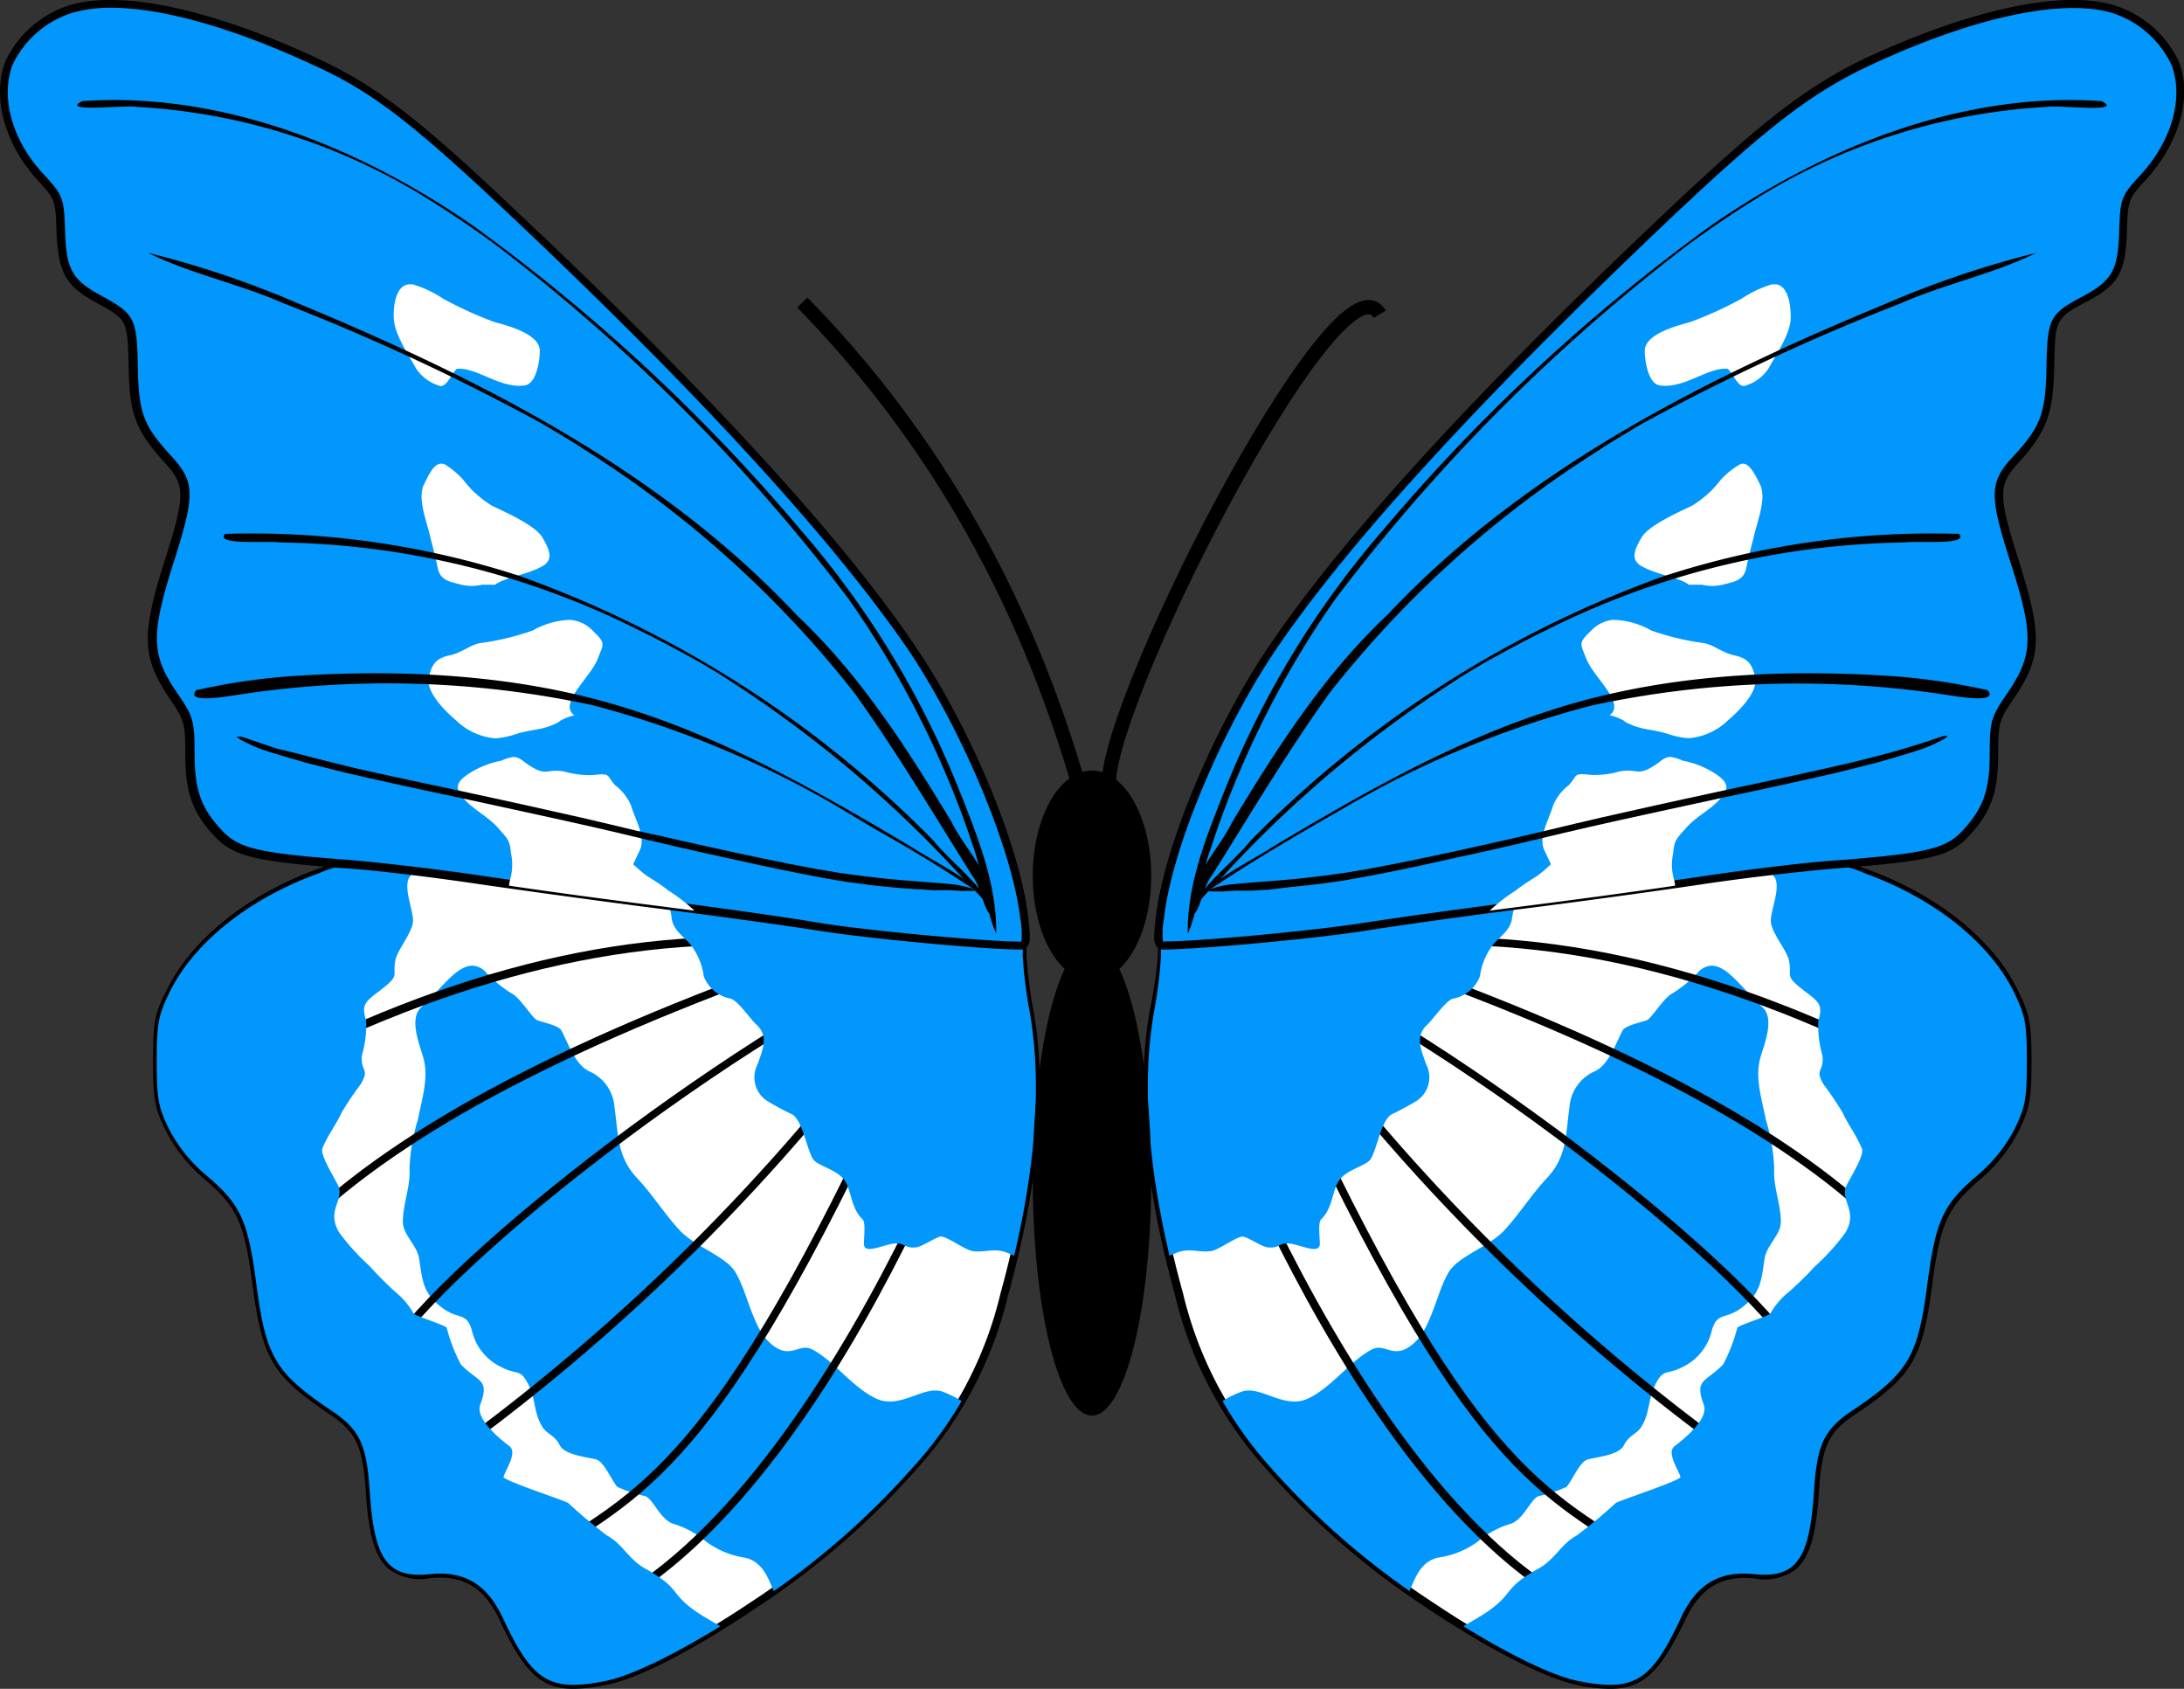 <svg id="Layer_1" data-name="Layer 1" xmlns="http://www.w3.org/2000/svg" viewBox="0 0 154.67 119.58"><rect x="0" y="0" width="154.67" height="119.58" fill="#333333" stroke="none"/><defs><style>.cls-1{fill:#fff;}.cls-2{fill:#0197fd;}.cls-3{fill:none;stroke:#000;stroke-width:1.01px;}</style></defs><title>small-blue-butterfly</title><g id="g3193"><g id="path3409"><path class="cls-1" d="M111.85,119c-2.17-.42-6.15-2.46-10.46-5.34A56.13,56.13,0,0,1,90,103.92a27.59,27.59,0,0,1-6.49-12.28c-2.16-7.79-2.76-14.56-1.79-20.06a31.82,31.82,0,0,0,.48-3.88V66.54L86,66.34c4.16-.23,8.08-.7,25.34-3.07,18.42-2.52,17.9-2.49,20.7-1.48,4.9,1.76,8.84,4.89,10.56,8.39.82,1.67.92,2.22.92,4.93s-.11,3.27-.89,4.86A10.78,10.78,0,0,1,140,83.29c-2.37,2-2.9,3.18-3.48,7.61-.68,5.19-1.35,6.32-5.34,9-2,1.32-2.47,2.38-2.68,5.66-.31,4.84-1.3,6.21-4.25,5.91-2.47-.25-4.08.71-5.19,3.1-2.09,4.5-3.29,5.24-7.2,4.48Z"/><path d="M114,119.58a12,12,0,0,1-2.25-.26h0c-2.19-.43-6.24-2.49-10.57-5.38a56.15,56.15,0,0,1-11.41-9.83,27.94,27.94,0,0,1-6.55-12.39c-2.17-7.84-2.77-14.63-1.79-20.18A31.49,31.49,0,0,0,82,67.7V66.28l4-.22c4.13-.23,8.15-.71,25.32-3.06l1.29-.18c16.76-2.3,16.76-2.3,19.35-1.36l.2.07c5,1.78,9,5,10.71,8.53.84,1.7,1,2.31,1,5.05s-.11,3.34-.92,5a11.08,11.08,0,0,1-2.73,3.41c-2.31,2-2.81,3.08-3.38,7.44-.69,5.27-1.4,6.47-5.46,9.19-1.9,1.27-2.35,2.24-2.56,5.44s-.68,4.72-1.66,5.54a3.68,3.68,0,0,1-2.9.63c-2.34-.24-3.85.67-4.91,2.94C117.61,118.3,116.43,119.58,114,119.58ZM82.52,66.81v.89A32,32,0,0,1,82,71.63c-1,5.47-.37,12.18,1.78,19.94a27.41,27.41,0,0,0,6.43,12.17,55.64,55.64,0,0,0,11.3,9.74c4.27,2.86,8.24,4.89,10.36,5.3h0c3.76.74,4.86,0,6.89-4.32,1.16-2.49,2.9-3.52,5.47-3.26a3.15,3.15,0,0,0,2.48-.5c.84-.71,1.27-2.25,1.46-5.15.22-3.35.77-4.5,2.81-5.87,3.91-2.63,4.55-3.69,5.21-8.8.59-4.49,1.15-5.73,3.57-7.79a10.52,10.52,0,0,0,2.6-3.23c.77-1.56.86-2.09.86-4.74s-.09-3.17-.9-4.8c-1.69-3.43-5.58-6.52-10.4-8.25l-.2-.07c-2.46-.89-2.46-.89-19.08,1.39l-1.29.18C94.21,65.9,90.18,66.39,86,66.61Z"/></g><g id="path3411"><path class="cls-2" d="M121.13,68.38a1.35,1.35,0,0,0-.79.38,9,9,0,0,1-1.92,1.59c-.61.31-1.46,1.78-1.82,1.9s-1.51.38-1.68.7c-.53,1-.93,2.33-1.92,2.88a3,3,0,0,0-1.85,2.56c-.28,2-.18,3.53-1.62,5.05-1.1,1.17-1.93,2.53-3,3.68s-3.24,1.82-3.92,2.94c-.87,1.43-1.2,3.86-2.43,5-1.44,1.33-2.05,0-3,.48-1.5.74-2.88,2.73-4.58,3.5s-3.36-1-4.7-.49a7.79,7.79,0,0,0-1.32.65A26.85,26.85,0,0,0,90,103.92a55.25,55.25,0,0,0,9.82,8.73c.44-1,.79-2.05,2-2.36a6.18,6.18,0,0,0,2.84-1.14,6.44,6.44,0,0,1,2.4-1.28c.87-.38,1.33-1.67,1.88-1.93a9.81,9.81,0,0,0,2-.66c.38-.42.94-1.78,1.49-1.94s2.23-.3,2.57-1,.9-.8,1.2-1.25c.66-1,.5-2,1-3,.62-1.25.78-.69,1.92-1.28a3.8,3.8,0,0,0,2.1-2.56c.37-1.38.93-.78,2.09-1.63,1.36-1,1.42-1.88,1.65-3.46.14-1,1.14-1.69,1.16-2.63,0-1.27-.55-2.53-.47-3.74a13.28,13.28,0,0,0-.6-3.53c-.28-1.47-.8-3-.36-4.44.26-.88,1-2.7.14-3.49-.56-.53-1.05-1.07-1.59-1.63S121.92,68.31,121.13,68.38Z"/></g><g id="path3413"><path d="M113.81,115c-9.47-3.57-17.33-15.48-22.26-24.84-5.28-10-8.62-19.85-8.43-20.37l.37-.17-.1.26h0l.26,0c0,1.49,12.8,37.95,30.35,44.56ZM83.39,69.88l-.09.25Z"/></g><g id="path3415"><path d="M115.5,110c-7.71-4.7-13.29-8.1-27.3-39.68l.51-.23c13.94,31.43,19.45,34.78,27.08,39.43Z"/></g><g id="path3417"><path d="M124.44,104.46A145.06,145.06,0,0,1,89.37,69.65l.46-.32A144.52,144.52,0,0,0,124.76,104Z"/></g><g id="path3419"><path d="M127.92,97.79c-1.29-4.84-19.6-20.27-35.85-28.82l.26-.49c15.1,7.95,34.69,23.76,36.13,29.17Z"/></g><g id="path3421"><path d="M133.18,87.07c-7.15-7-19.4-13.39-37.44-19.58l.18-.53c18.12,6.22,30.44,12.66,37.65,19.71Z"/></g><g id="path3423"><path d="M139.25,78c-14.38-8.12-27.43-11.73-39.88-11l0-.56c12.56-.72,25.71,2.91,40.19,11.09Z"/></g><g id="path3425"><path class="cls-2" d="M128.43,61.16c-.82,0-1.94.13-3.43.3.24.22.45.4.59.54.6.64-.13,2.27-.18,3.12s1.14,2.13,1.29,2.91c.23,1.17-.38,1,1.07,2.12,1.06.8,1.35,1,1,2.15a7.74,7.74,0,0,0,.3,2.46c.11,1.18-.57.89.06,2a23.73,23.73,0,0,1,1.35,2c.41.89,1,1.63,1.38,2.57.22.52-1.07,2.42-1.17,2.8-.25,1,.87,1.68,0,3.15a15.74,15.74,0,0,1-2.15,2.38,25.43,25.43,0,0,1-1.85,1.81A5.36,5.36,0,0,0,125.38,93c-.09.17-2.05.76-2.34,1a12.16,12.16,0,0,1-1,2.6c-1.24,1.3-2.06,1-1.38,2.87.38,1-1.45,2.46-2.06,2.92s.29,1.72.41,2.18c.06.24-4.12,1.61-4.57,1.84a34.17,34.17,0,0,1-2.79,2.32c-1.11.6-1.49,1.67-2.72,2.35-2.43,1.36-1.72,1.68-3.41,2.91-.6.43-1.27.79-1.88,1.16,3.41,2.1,6.42,3.55,8.2,3.89,3.91.76,5.11,0,7.2-4.48,1.11-2.39,2.73-3.36,5.19-3.1,3,.3,3.93-1.06,4.24-5.91.21-3.28.72-4.34,2.69-5.66,4-2.68,4.66-3.8,5.34-9,.58-4.44,1.11-5.6,3.47-7.61A10.82,10.82,0,0,0,142.64,80c.79-1.6.9-2.18.9-4.86s-.11-3.25-.93-4.92c-1.72-3.5-5.66-6.63-10.56-8.39A7.58,7.58,0,0,0,128.43,61.16Z"/></g><g id="path3176"><path class="cls-2" d="M107.35,63.82C93.87,65.65,89.79,66.13,86,66.33l-3.78.21V67.7a31.82,31.82,0,0,1-.48,3.87c-.86,4.85-.49,10.69,1.09,17.35a4.55,4.55,0,0,1,.58-.25c.93-.33,1.63.08,2.46-.11.52-.12,1.8-1.07,2.18-1s1.32.72,1.73.76c.72.08.79-.24,1.29-.28.8-.06,2.33.87,2.4.07,0-.5-.14-1.55.09-1.77.89-.86.76-2.17,1.37-2.88s1.88-.93,2.16-1.42c.46-.8.7-2.61,1.43-3.12a19.55,19.55,0,0,0,1.85-1,2,2,0,0,0,.63-2.56c-.35-1-.82-2,.09-2.82.44-.41,1.27-1.65,1.8-1.83a2.52,2.52,0,0,0,1.92-1.59,4.65,4.65,0,0,1,1-2.32c.46-.49,1.18-1,1.27-1.77A9.36,9.36,0,0,1,107.35,63.82Z"/></g></g><g id="path3429"><path class="cls-2" d="M82.14,64.95c.57-4.94,4.14-13.47,8.07-19.23Q98,34.23,118,15.35c7.06-6.67,10-9,14.14-10.9C139.59,1,145.93-.43,149.57.62A7.32,7.32,0,0,1,154,4.47c.92,2.43,0,5.59-2.26,8.08-1.31,1.41-1.35,1.54-1.42,3.81-.09,2.83-.54,3.64-2.69,4.81s-2.39,1.47-2.46,4.8-.45,4.37-2.45,6.55c-1.58,1.72-1.6,2.53-.15,7.07,1.74,5.47,1.7,6.86-.3,9.75-1,1.5-1.12,1.81-1.12,4,0,2.69-.49,4-2.06,5.7-1.22,1.28-2.65,1.63-8.77,2.11-2.45.19-6.84.71-9.76,1.15s-8.64,1.22-12.71,1.74-9.21,1.23-11.42,1.58c-3.3.52-11.46,1.28-13.95,1.3-.54,0-.57-.18-.36-2Z"/><path d="M82.49,67.23a.71.71,0,0,1-.57-.2c-.25-.28-.22-.77-.06-2.12C82.44,59.9,86,51.4,90,45.56c5.2-7.63,14.57-17.87,27.84-30.42,7.05-6.67,10.11-9,14.22-11C139.53.68,145.95-.72,149.64.35a7.54,7.54,0,0,1,4.66,4c1,2.53,0,5.81-2.32,8.37-1.25,1.36-1.28,1.43-1.35,3.63-.09,2.93-.6,3.83-2.84,5s-2.25,1.31-2.31,4.57S145,30.49,143,32.71c-1.44,1.57-1.56,2.16-.09,6.8,1.76,5.53,1.71,7-.33,10-1,1.45-1.07,1.7-1.07,3.87,0,2.75-.52,4.18-2.14,5.89-1.29,1.36-2.71,1.7-9,2.19-2.44.19-6.81.7-9.74,1.14s-8.65,1.23-12.72,1.74S98.7,65.58,96.5,65.93c-3.28.52-11.52,1.29-14,1.3Zm-.15-.57a.33.33,0,0,0,.16,0c2.45,0,10.64-.78,13.91-1.29,2.2-.35,7.33-1.06,11.43-1.58s9.77-1.3,12.7-1.74,7.33-1,9.78-1.15c6-.47,7.44-.81,8.59-2,1.52-1.61,2-2.89,2-5.51,0-2.28.1-2.63,1.17-4.19,1.93-2.81,2-4.14.26-9.51-1.48-4.64-1.45-5.54.21-7.35,2-2.14,2.32-3.09,2.38-6.37.06-3.43.23-3.76,2.6-5,2.06-1.12,2.46-1.84,2.55-4.57.07-2.34.14-2.53,1.5-4,2.22-2.4,3.09-5.46,2.21-7.79A7,7,0,0,0,149.49.89c-3.57-1-9.84.35-17.21,3.81-4,1.9-7.07,4.23-14.07,10.85C105,28.08,95.62,38.28,90.44,45.88c-3.87,5.67-7.47,14.24-8,19.1a6.09,6.09,0,0,0-.08,1.68Z"/></g><path class="cls-1" d="M125.72,20.13l-.22,0a7.89,7.89,0,0,0-2.13,1,27,27,0,0,1-3.63,1.66c-.8.23-3.29.82-3.26,2.08,0,.53.2,2.3,1.07,2.42,1.75.25,3.44-1.33,4.82-1.17.41.41.77,1.44,1.29,1.17a3,3,0,0,0,1.59-1.21c.51-.91,1.5-2.4,1.56-3.43C126.85,22.06,126.77,20.17,125.72,20.13Zm-2.27,12.7a.48.48,0,0,0-.26.07A5.71,5.71,0,0,0,121.84,34a7.25,7.25,0,0,1-2,1.8c-.86.42-3.1,1.39-3.6,2.28-.31.56-.91,1.49,0,2,1.08.62,2.69.8,3.36,1.32.31,0,.62,0,.93,0a3.18,3.18,0,0,0,1.47,0c.76-.2,1.49-.28,1.67-1.18s.36-1.51.55-2.29c.23-1,.89-2.63.44-3.6C124.48,34,124,32.84,123.45,32.83Zm-9.18,11.05a2.5,2.5,0,0,0-1.57.76c-.93.9-.8.88-.36,2,.52,1.34,2.83,3.16,1.65,4a3.77,3.77,0,0,1,1,.38,1,1,0,0,0,.19.14,5,5,0,0,0,1.32.45c.51.09,1,.18,1.49.31a6,6,0,0,0,1.59.35A4.54,4.54,0,0,0,122.38,51c.66-.56,2.19-2,1.92-3.08-.22-.82-.43-1.3-1.49-1.52-.77-.16-1.41-.71-2.1-.86a18.17,18.17,0,0,1-3.77-.9A5.69,5.69,0,0,0,114.27,43.89Zm4.09,9.71c-.6,0-.67.35-1.55.82s-1,0-2.1.21a6.59,6.59,0,0,1-2,.25c-1.36-.15-.93,0-1.62.73A3.61,3.61,0,0,0,110,57c-.25.94-1.09,2.25-.63,3.2l.47,1c-.33.28-.64.59-1,.83s-1,.62-1.46,1a12.49,12.49,0,0,0-1.88,1.45l2.38-.31c3.32-.42,7.65-1,10.75-1.46a2.13,2.13,0,0,0-.08-.44,3.81,3.81,0,0,1-.06-1.84c.09-.95.21-1,.91-1.8s1.66-1.24,2.36-2,.71-1.19-.27-1.84a6.44,6.44,0,0,0-2.31-.93A3.6,3.6,0,0,0,118.36,53.6Z"/><path id="path3219" d="M84.61,64.7c-.7-2.36,1.67-4.43,2.64-6.47,3.17-5.24,6.5-10.46,11-14.69,9.61-10.24,22.4-16.7,35.22-22a67.87,67.87,0,0,1,10.72-3.63c-3.06,1.51-6.48,2.2-9.61,3.58a157.66,157.66,0,0,0-18.49,8.62c1.9-1.11-2.18,1.28-2.78,1.72A75.27,75.27,0,0,0,94.15,49.08c-3,4.18-5.61,8.58-8.33,12.92C85.21,62.79,85.11,64,84.61,64.7Z"/><path id="path3434" d="M84.34,64.42c.94-1.91,2.89-3.26,4.26-4.93A78.1,78.1,0,0,1,117.82,40.8a61.37,61.37,0,0,1,20.92-3c.74.84-3,.47-3.92.61a58.34,58.34,0,0,0-25.34,6.22c-1.54.74-3,1.55-4.52,2.39,1.41-.82-1.1.63-1.74,1.07A83.63,83.63,0,0,0,86.48,62.18C85.72,62.88,85.06,63.74,84.34,64.42Z"/><path id="path3225" d="M84.6,63.74c1.56-1.63,3.77-2.64,5.68-3.87,6.28-3.73,12.68-7.4,19.69-9.63,7.7-2.47,15.94-2.89,24-2.37a46.15,46.15,0,0,1,6.8,1c.82,1-2.33.41-3,.32a69.27,69.27,0,0,0-25.07.77A68.88,68.88,0,0,0,95.55,57l-2.93,1.69C89.89,60.29,87.16,61.93,84.6,63.74Z"/><path id="path3437" d="M85.38,63.26c0-.21.41-.3.52-.36a3.72,3.72,0,0,1,.56-.16c.26-.06.53-.1.8-.13l1-.09,1.15-.09,1.3-.1,1.49-.14L93.78,62c.56-.07,1.11-.15,1.67-.23l1.69-.29,1.71-.33,1.72-.35,1.75-.37,1.79-.39,1.84-.41,1.85-.42,1.87-.44,1.88-.45,1.88-.44,1.91-.43,1.92-.43,1.91-.42,1.89-.41,1.85-.4,1.79-.38,1.72-.37,1.65-.36,1.57-.35,1.48-.34,1.41-.35,1.33-.35,1.25-.36,1.19-.37,1.09-.37a1.21,1.21,0,0,1,.55-.07l-.26.21c-.38.19-.76.39-1.16.55s-.75.27-1.13.39l-1.19.36L132.9,54l-1.33.34-1.41.35-1.48.34-1.57.35-1.65.36-1.71.37-1.79.38-1.84.4-1.89.41-1.92.42-1.91.42-1.91.43-1.89.44-1.88.45-1.87.44-1.85.42-1.83.4-1.8.4-1.74.37-1.72.35-1.7.32c-.56.1-1.12.2-1.69.28l-1.66.22-1.59.16L89.82,63c-.42,0-.84.06-1.27.07l-1.07,0-.92.05-.69,0a1.76,1.76,0,0,0-.38,0c.73-.44.34-.23.19-.11Z"/><path id="path3230" d="M84.12,66.11c-.06-3.56,1.36-7,2.68-10.32A64.48,64.48,0,0,1,98,37.47a129.59,129.59,0,0,1,23.3-21.59c8-5.49,17.66-9.4,27.53-8.72,1.7.87-3.14.25-3.87.41a43.42,43.42,0,0,0-19.58,5.89,71.06,71.06,0,0,0-6,4A131.13,131.13,0,0,0,94.58,42.4a67.23,67.23,0,0,0-8.87,17.78C85,62.09,84.89,64.4,84.12,66.11Z"/><g id="g3285"><g id="path3443"><path class="cls-1" d="M42.83,119c2.17-.42,6.15-2.46,10.46-5.34a56.15,56.15,0,0,0,11.36-9.78,27.58,27.58,0,0,0,6.49-12.28c2.16-7.79,2.76-14.56,1.79-20.06a31.67,31.67,0,0,1-.48-3.88V66.54l-3.78-.21c-4.16-.23-8.08-.7-25.34-3.07-18.42-2.52-17.9-2.49-20.7-1.48-4.9,1.76-8.83,4.89-10.56,8.39-.82,1.67-.92,2.22-.92,4.93s.11,3.27.89,4.86a10.79,10.79,0,0,0,2.67,3.32c2.37,2,2.9,3.18,3.48,7.61.68,5.19,1.35,6.32,5.34,9,2,1.32,2.47,2.38,2.68,5.66.31,4.84,1.3,6.21,4.25,5.91,2.47-.25,4.08.71,5.19,3.1,2.09,4.5,3.29,5.24,7.2,4.48Z"/><path d="M40.63,119.58c-2.39,0-3.57-1.28-5.26-4.9-1.06-2.27-2.57-3.18-4.91-2.94a3.68,3.68,0,0,1-2.9-.63c-1-.82-1.46-2.43-1.66-5.54s-.66-4.17-2.56-5.44c-4.05-2.72-4.77-3.92-5.46-9.19-.57-4.36-1.08-5.47-3.38-7.44a11.08,11.08,0,0,1-2.74-3.41c-.81-1.64-.92-2.25-.92-5s.12-3.35,1-5.05c1.75-3.56,5.76-6.75,10.71-8.53l.2-.07c2.59-.94,2.59-.94,19.35,1.36l1.28.18c17.17,2.35,21.19,2.84,25.32,3.06l4,.22V67.7a31.93,31.93,0,0,0,.48,3.83c1,5.55.38,12.34-1.79,20.18a27.92,27.92,0,0,1-6.55,12.39,56.17,56.17,0,0,1-11.41,9.83c-4.39,2.94-8.34,5-10.57,5.38A12,12,0,0,1,40.63,119.58Zm-9.46-8.43c2.16,0,3.67,1.06,4.71,3.3,2,4.37,3.13,5.06,6.89,4.32h0c2.12-.41,6.09-2.44,10.36-5.3a55.64,55.64,0,0,0,11.3-9.74,27.4,27.4,0,0,0,6.43-12.17C73,83.8,73.61,77.09,72.64,71.63a31.9,31.9,0,0,1-.49-3.93v-.89l-3.52-.19c-4.15-.23-8.18-.71-25.36-3.07L42,63.37C25.36,61.09,25.37,61.09,22.91,62l-.2.07c-4.82,1.74-8.71,4.82-10.4,8.25-.8,1.63-.9,2.13-.9,4.8s.1,3.18.86,4.74a10.52,10.52,0,0,0,2.6,3.23c2.42,2.06,3,3.3,3.57,7.79.67,5.1,1.3,6.17,5.21,8.8,2,1.37,2.59,2.52,2.81,5.87.19,2.91.63,4.45,1.46,5.15a3.15,3.15,0,0,0,2.48.5A7.37,7.37,0,0,1,31.17,111.15Z"/></g><g id="path3445"><path class="cls-2" d="M33.54,68.38a1.35,1.35,0,0,1,.79.38,9,9,0,0,0,1.92,1.59c.61.31,1.46,1.78,1.82,1.9s1.51.38,1.68.7c.53,1,.93,2.33,1.92,2.88a3,3,0,0,1,1.85,2.56c.28,2,.18,3.53,1.62,5.05,1.1,1.17,1.93,2.53,3,3.68s3.24,1.82,3.93,2.94c.87,1.43,1.2,3.86,2.43,5,1.44,1.33,2.05,0,3,.48,1.5.74,2.88,2.73,4.58,3.5s3.36-1,4.7-.49a7.72,7.72,0,0,1,1.32.65,26.84,26.84,0,0,1-3.48,4.73,55.26,55.26,0,0,1-9.82,8.73c-.44-1-.79-2.05-2-2.36A6.18,6.18,0,0,1,50,109.15a6.45,6.45,0,0,0-2.4-1.28c-.87-.38-1.33-1.67-1.88-1.93a9.82,9.82,0,0,1-2-.66c-.38-.42-.94-1.78-1.49-1.94s-2.23-.3-2.58-1-.9-.8-1.2-1.25c-.66-1-.5-2-1-3-.62-1.25-.78-.69-1.92-1.28a3.8,3.8,0,0,1-2.1-2.56c-.37-1.38-.93-.78-2.09-1.63-1.36-1-1.42-1.88-1.65-3.46-.14-1-1.14-1.69-1.16-2.63,0-1.27.55-2.53.47-3.74a13.28,13.28,0,0,1,.6-3.53c.28-1.47.8-3,.36-4.44-.26-.88-1-2.7-.14-3.49.56-.53,1.05-1.07,1.59-1.63S32.75,68.31,33.54,68.38Z"/></g><g id="path3447"><path d="M40.86,115l-.2-.52C58.22,107.85,71,71.39,71,69.91h.24l0,0-.1-.27.37.17c.19.52-3.15,10.34-8.43,20.37C58.19,99.51,50.33,111.42,40.86,115Z"/></g><g id="path3449"><path d="M39.17,110l-.29-.48c7.63-4.65,13.14-8,27.08-39.43l.51.23C52.46,101.87,46.89,105.27,39.17,110Z"/></g><g id="path3451"><path d="M30.24,104.46l-.33-.45A144.47,144.47,0,0,0,64.85,69.32l.46.32A145,145,0,0,1,30.24,104.46Z"/></g><g id="path3453"><path d="M26.75,97.79l-.54-.14c1.44-5.41,21-21.22,36.13-29.17l.26.49C46.35,77.52,28,92.95,26.75,97.79Z"/></g><g id="path3455"><path d="M21.5,87.07l-.39-.4c7.21-7,19.53-13.49,37.65-19.71l.18.53C40.9,73.69,28.65,80.09,21.5,87.07Z"/></g><g id="path3457"><path d="M15.42,78l-.28-.49c14.48-8.18,27.63-11.8,40.19-11.09l0,.56C42.85,66.32,29.8,69.92,15.42,78Z"/></g><g id="path3459"><path class="cls-2" d="M26.24,61.16c.82,0,1.94.13,3.43.3-.24.22-.45.4-.59.54-.6.64.13,2.27.17,3.12S28.12,67.25,28,68c-.23,1.17.38,1-1.07,2.12-1.06.8-1.36,1-1,2.15a7.77,7.77,0,0,1-.3,2.46c-.11,1.18.57.89-.06,2a23.94,23.94,0,0,0-1.35,2c-.41.89-1,1.63-1.38,2.57-.22.52,1.07,2.42,1.17,2.8.25,1-.87,1.68,0,3.15a15.8,15.8,0,0,0,2.15,2.38A25.63,25.63,0,0,0,28,91.48,5.36,5.36,0,0,1,29.29,93c.09.17,2.05.76,2.34,1a12.26,12.26,0,0,0,1,2.6c1.24,1.3,2.07,1,1.38,2.87-.37,1,1.45,2.46,2.06,2.92s-.29,1.72-.41,2.18c-.06.24,4.12,1.61,4.57,1.84A34.52,34.52,0,0,0,43,108.73c1.11.6,1.49,1.67,2.72,2.35,2.43,1.36,1.72,1.68,3.41,2.91.6.43,1.27.79,1.88,1.16-3.41,2.1-6.42,3.55-8.2,3.89-3.91.76-5.11,0-7.2-4.48-1.11-2.39-2.73-3.36-5.19-3.1-3,.3-3.93-1.06-4.24-5.91-.21-3.28-.72-4.34-2.69-5.66-4-2.68-4.66-3.8-5.34-9-.58-4.44-1.11-5.6-3.47-7.61A10.81,10.81,0,0,1,12,80c-.79-1.6-.9-2.18-.9-4.86s.11-3.25.93-4.92c1.72-3.5,5.66-6.63,10.56-8.39A7.58,7.58,0,0,1,26.24,61.16Z"/></g><g id="path3461"><path class="cls-2" d="M47.32,63.82c13.48,1.83,17.57,2.31,21.33,2.52l3.78.21V67.7a31.68,31.68,0,0,0,.48,3.87c.86,4.85.49,10.69-1.09,17.35a4.67,4.67,0,0,0-.58-.25c-.93-.33-1.64.08-2.46-.11-.52-.12-1.8-1.07-2.18-1s-1.32.72-1.73.76c-.72.08-.79-.24-1.29-.28-.8-.06-2.33.87-2.4.07,0-.5.14-1.55-.09-1.77-.9-.86-.76-2.17-1.37-2.88s-1.88-.93-2.16-1.42c-.46-.8-.7-2.61-1.43-3.12a19.67,19.67,0,0,1-1.85-1,2,2,0,0,1-.63-2.56c.35-1,.82-2-.09-2.82-.44-.41-1.27-1.65-1.8-1.83a2.52,2.52,0,0,1-1.92-1.59,4.66,4.66,0,0,0-1-2.32c-.46-.49-1.18-1-1.27-1.77A9.2,9.2,0,0,0,47.32,63.82Z"/></g></g><g id="g3307"><g id="path3464"><path class="cls-2" d="M72.53,64.95C72,60,68.39,51.48,64.46,45.72q-7.83-11.49-27.8-30.38c-7.06-6.67-10-9-14.14-10.9C15.08,1,8.74-.43,5.11.62A7.32,7.32,0,0,0,.63,4.47C-.28,6.9.6,10.06,2.9,12.55,4.2,14,4.25,14.09,4.32,16.36,4.41,19.19,4.87,20,7,21.17S9.41,22.63,9.47,26s.45,4.37,2.45,6.55c1.58,1.72,1.6,2.53.15,7.07-1.74,5.47-1.7,6.86.3,9.75,1,1.5,1.12,1.81,1.12,4,0,2.69.49,4,2.06,5.7,1.22,1.28,2.65,1.63,8.77,2.11,2.45.19,6.84.71,9.76,1.15s8.64,1.22,12.71,1.74S56,65.3,58.22,65.65c3.3.52,11.46,1.28,13.95,1.3.54,0,.57-.18.36-2Z"/><path d="M72.18,67.23h0c-2.47,0-10.71-.78-14-1.3-2.2-.35-7.32-1.06-11.41-1.58S37,63.05,34,62.61s-7.3-1-9.74-1.14c-6.25-.49-7.67-.84-9-2.19-1.62-1.71-2.14-3.14-2.14-5.89,0-2.17-.07-2.42-1.07-3.87-2-3-2.1-4.46-.33-10,1.48-4.64,1.35-5.23-.09-6.8-2-2.22-2.46-3.35-2.52-6.73s-.13-3.38-2.31-4.57S4.13,19.3,4,16.37c-.07-2.2-.09-2.27-1.35-3.63C.33,10.18-.58,6.9.37,4.37A7.54,7.54,0,0,1,5,.35c3.7-1.07,10.11.33,17.6,3.84,4.11,1.93,7.16,4.28,14.22,11C50.12,27.7,59.49,37.93,64.69,45.56c4,5.83,7.54,14.33,8.12,19.35h0c.15,1.35.19,1.84-.06,2.12A.71.71,0,0,1,72.18,67.23ZM7.87.55A9.7,9.7,0,0,0,5.18.89,7,7,0,0,0,.9,4.57C0,6.9.88,10,3.11,12.36c1.35,1.47,1.42,1.65,1.5,4,.09,2.73.49,3.45,2.55,4.57,2.37,1.28,2.54,1.61,2.6,5s.42,4.23,2.38,6.37c1.66,1.81,1.69,2.7.21,7.35-1.71,5.37-1.67,6.71.26,9.51,1.07,1.55,1.17,1.91,1.17,4.19,0,2.61.46,3.9,2,5.51,1.15,1.21,2.59,1.55,8.59,2,2.45.19,6.84.71,9.78,1.15s8.63,1.22,12.7,1.74S56.06,65,58.26,65.38c3.26.52,11.45,1.28,13.91,1.29l.17,0A6.39,6.39,0,0,0,72.25,65c-.56-4.86-4.16-13.43-8-19.1C59,38.28,49.71,28.07,36.46,15.55c-7-6.62-10-9-14.07-10.85C16.63,2,11.53.55,7.87.55Z"/></g><path class="cls-1" d="M29,20.13l.22,0a7.9,7.9,0,0,1,2.13,1,26.94,26.94,0,0,0,3.63,1.66c.8.23,3.29.82,3.25,2.08,0,.53-.2,2.3-1.07,2.42-1.75.25-3.44-1.33-4.82-1.17-.41.41-.77,1.44-1.29,1.17a3,3,0,0,1-1.59-1.21c-.51-.91-1.5-2.4-1.56-3.43C27.83,22.06,27.91,20.17,29,20.13Zm2.27,12.7a.47.47,0,0,1,.26.07A5.71,5.71,0,0,1,32.83,34a7.26,7.26,0,0,0,2,1.8c.86.42,3.1,1.39,3.6,2.28.31.56.91,1.49,0,2-1.08.62-2.69.8-3.36,1.32-.31,0-.62,0-.93,0a3.18,3.18,0,0,1-1.47,0c-.76-.2-1.49-.28-1.67-1.18s-.36-1.51-.55-2.29c-.23-1-.89-2.63-.44-3.6C30.2,34,30.63,32.84,31.22,32.83ZM40.4,43.89a2.5,2.5,0,0,1,1.57.76c.93.9.8.88.36,2-.52,1.34-2.83,3.16-1.65,4a3.77,3.77,0,0,0-1,.38,1,1,0,0,1-.19.14,4.94,4.94,0,0,1-1.32.45c-.51.09-1,.18-1.49.31a6,6,0,0,1-1.59.35A4.54,4.54,0,0,1,32.29,51c-.66-.56-2.19-2-1.92-3.08.22-.82.43-1.3,1.49-1.52.77-.16,1.41-.71,2.1-.86a18.17,18.17,0,0,0,3.77-.9A5.68,5.68,0,0,1,40.4,43.89ZM36.31,53.6c.6,0,.68.35,1.55.82s1,0,2.1.21a6.59,6.59,0,0,0,2,.25c1.36-.15.93,0,1.62.73A3.62,3.62,0,0,1,44.68,57c.25.94,1.09,2.25.63,3.2l-.47,1c.33.28.64.59,1,.83s1,.62,1.46,1a12.49,12.49,0,0,1,1.88,1.45l-2.38-.31c-3.32-.42-7.65-1-10.75-1.46a2.13,2.13,0,0,1,.08-.44,3.79,3.79,0,0,0,.06-1.84c-.09-.95-.21-1-.91-1.8s-1.66-1.24-2.36-2-.71-1.19.27-1.84a6.44,6.44,0,0,1,2.31-.93A3.59,3.59,0,0,1,36.31,53.6Z"/><g id="path3468"><path d="M70.06,64.7c.7-2.36-1.67-4.43-2.65-6.47-3.17-5.24-6.5-10.46-11-14.69C46.82,33.3,34,26.84,21.2,21.52A67.8,67.8,0,0,0,10.48,17.9c3.06,1.51,6.48,2.2,9.61,3.58A157.58,157.58,0,0,1,38.58,30.1c-1.9-1.11,2.18,1.28,2.79,1.72A75.28,75.28,0,0,1,60.52,49.08c3,4.18,5.61,8.58,8.33,12.92C69.46,62.79,69.57,64,70.06,64.7Z"/></g><g id="path3470"><path d="M70.34,64.42c-.94-1.91-2.89-3.26-4.26-4.93A78.1,78.1,0,0,0,36.85,40.8a61.36,61.36,0,0,0-20.91-3c-.74.84,3,.47,3.92.61A58.34,58.34,0,0,1,45.21,44.6c1.54.74,3,1.55,4.52,2.39-1.41-.82,1.1.63,1.74,1.07A83.63,83.63,0,0,1,68.19,62.18C68.95,62.88,69.61,63.74,70.34,64.42Z"/></g><g id="path3472"><path d="M70.07,63.74c-1.56-1.63-3.77-2.64-5.69-3.87-6.28-3.73-12.68-7.4-19.69-9.63-7.7-2.47-15.94-2.89-24-2.37a46.12,46.12,0,0,0-6.8,1c-.82,1,2.33.41,3,.32A69.27,69.27,0,0,1,42,49.94,68.91,68.91,0,0,1,59.12,57L62,58.72C64.79,60.29,67.51,61.93,70.07,63.74Z"/></g><g id="path3474"><path d="M69.29,63.26c0-.21-.41-.3-.52-.36a3.79,3.79,0,0,0-.56-.16c-.26-.06-.53-.1-.8-.13l-1-.09-1.15-.09-1.3-.1-1.49-.14L60.89,62c-.56-.07-1.11-.15-1.67-.23l-1.69-.29-1.71-.33-1.72-.35-1.75-.37-1.79-.39-1.84-.41-1.85-.42L45,58.8l-1.88-.45-1.88-.44-1.91-.43-1.92-.43-1.91-.42-1.89-.41-1.85-.4L30,55.45l-1.72-.37-1.65-.36-1.57-.35L23.58,54l-1.41-.35-1.33-.35L19.59,53,18.4,52.6l-1.09-.37a1.21,1.21,0,0,0-.55-.07l.26.21c.38.19.76.39,1.16.55s.75.27,1.13.39l1.19.36,1.26.36,1.33.34,1.41.35,1.48.34,1.57.35,1.65.36,1.72.37,1.79.38,1.84.4,1.89.41,1.92.42,1.91.42,1.91.43,1.89.44,1.88.45,1.87.44,1.85.42,1.83.4,1.8.4,1.75.37,1.72.35,1.7.32c.56.1,1.12.2,1.69.28l1.66.22,1.59.16,1.46.11c.42,0,.84.06,1.27.07l1.07,0,.93.05.69,0a1.76,1.76,0,0,1,.38,0c-.73-.44-.34-.23-.19-.11Z"/></g><g id="path3476"><path d="M70.55,66.11c.06-3.56-1.36-7-2.68-10.32A64.51,64.51,0,0,0,56.66,37.47a129.56,129.56,0,0,0-23.3-21.59c-8-5.49-17.66-9.4-27.53-8.72C4.13,8,9,7.41,9.69,7.57a43.43,43.43,0,0,1,19.58,5.89,71.1,71.1,0,0,1,6,4A131.1,131.1,0,0,1,60.09,42.4,67.23,67.23,0,0,1,69,60.18C69.65,62.09,69.78,64.4,70.55,66.11Z"/></g></g><path id="path3478" d="M77.33,54.56c-2.32,0-4.19,3.34-4.19,7.45,0,2.87.91,5.35,2.26,6.6-1.34,2.8-2.26,8.4-2.26,14.86,0,9.25,1.87,16.76,4.19,16.76s4.2-7.5,4.2-16.76c0-6.45-.92-12.05-2.26-14.86,1.34-1.24,2.26-3.73,2.26-6.6C81.53,57.9,79.65,54.56,77.33,54.56Z"/><path id="path3370" class="cls-3" d="M78.6,56.11c-1.37-4.35,16.16-38.9,19.11-33.86"/><path id="path3372" class="cls-3" d="M77,57.76C73,42.66,66,30.8,56.82,21.42"/></svg>